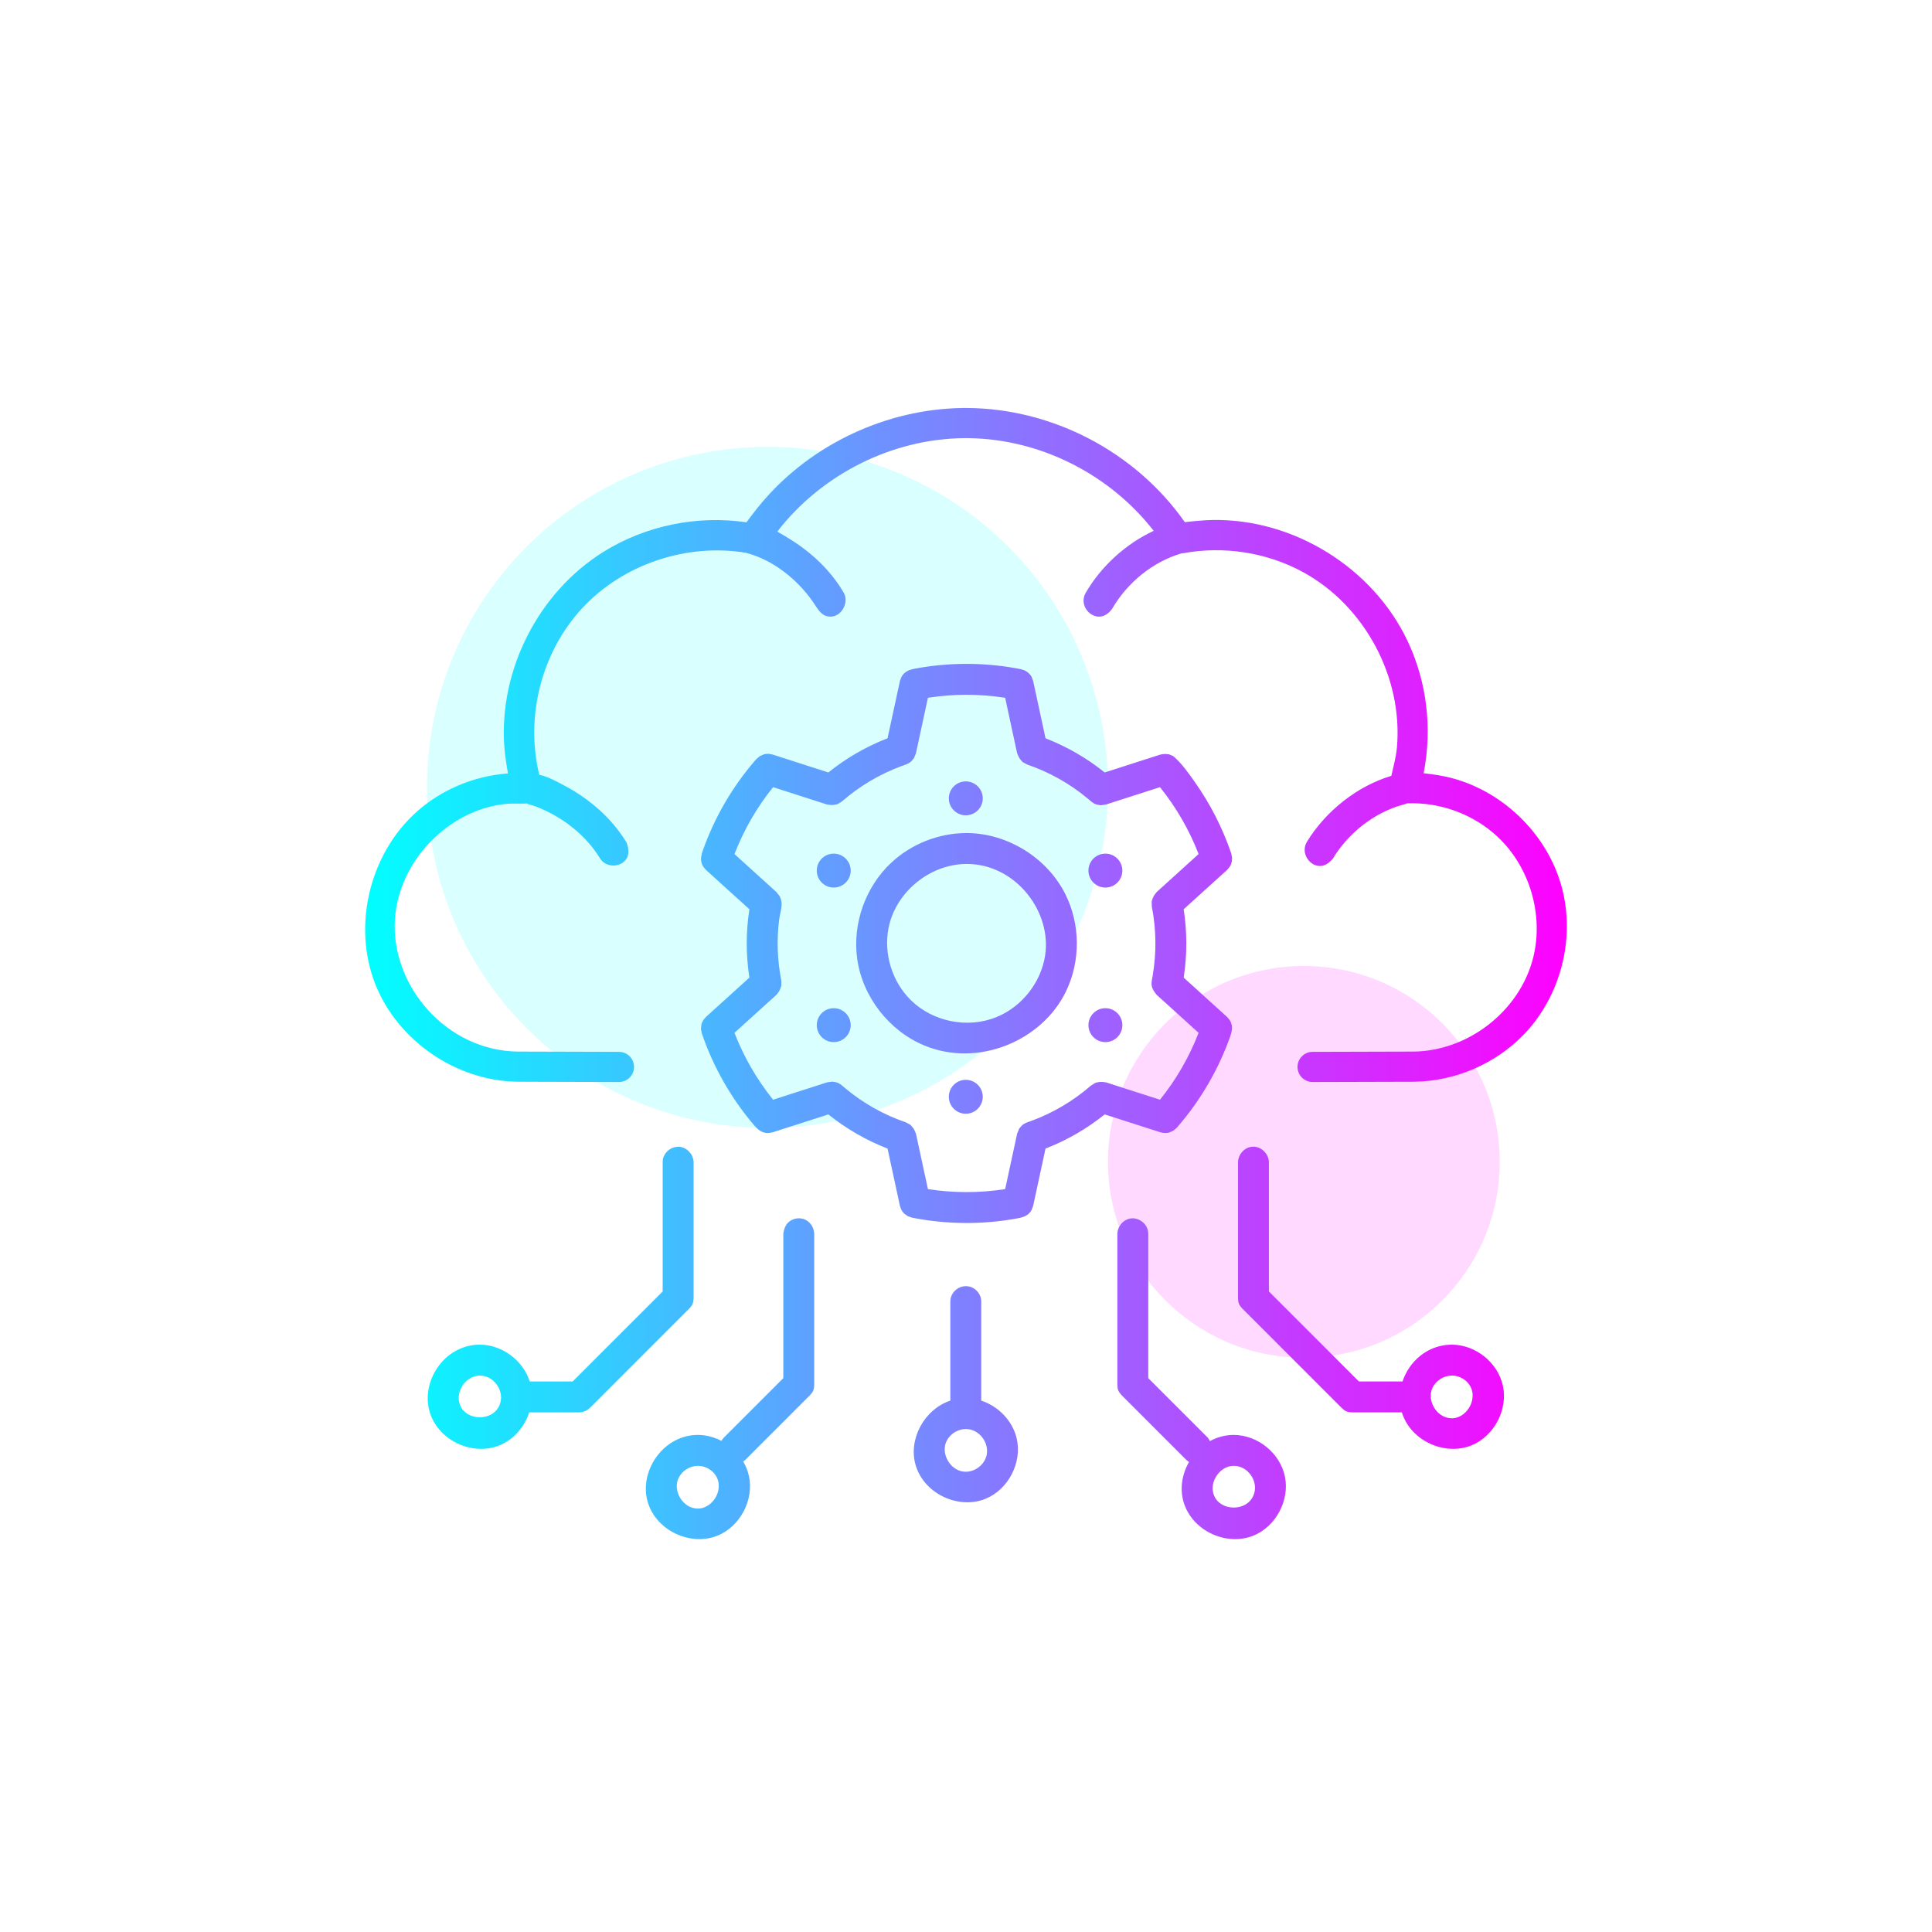 <?xml version="1.0" encoding="UTF-8" standalone="no"?><!DOCTYPE svg PUBLIC "-//W3C//DTD SVG 1.1//EN" "http://www.w3.org/Graphics/SVG/1.1/DTD/svg11.dtd"><svg width="100%" height="100%" viewBox="0 0 1000 1000" version="1.1" xmlns="http://www.w3.org/2000/svg" xmlns:xlink="http://www.w3.org/1999/xlink" xml:space="preserve" xmlns:serif="http://www.serif.com/" style="fill-rule:evenodd;clip-rule:evenodd;stroke-linejoin:round;stroke-miterlimit:1.414;"><rect id="Cloud_1" x="0" y="0" width="1000" height="1000" style="fill:none;"/><circle cx="397.241" cy="407.56" r="176.255" style="fill:#0ff;fill-opacity:0.149;"/><circle cx="674.872" cy="601.375" r="101.375" style="fill:#f0f;fill-opacity:0.149;"/><path d="M615.445,756.692c-0.241,-0.139 -0.476,-0.292 -0.704,-0.462c-0.417,-0.31 -0.504,-0.41 -0.884,-0.763l-33.171,-33.171c-2.144,-2.304 -2.259,-3.308 -2.343,-5.657l0,-78.049c0.145,-3.966 3.173,-7.517 7.125,-7.952c1.119,-0.123 1.389,-0.026 1.75,0c3.53,0.52 6.524,3.283 7.04,6.788c0.076,0.514 0.066,0.646 0.085,1.164l0,74.735l30.828,30.828c0,0 0.545,0.681 1.101,1.763c3.452,-1.911 7.374,-3.071 11.607,-3.19c0.289,-0.007 0.578,-0.01 0.867,-0.009c12.297,0.114 23.834,9.403 26.336,21.614c2.506,12.234 -4.685,25.759 -16.281,30.5c-13.774,5.631 -31.683,-2.272 -36.166,-17.332c-2.074,-6.97 -0.8,-14.525 2.81,-20.807Zm-242.049,-10.896c0.341,-0.588 0.752,-1.14 1.219,-1.643l30.828,-30.828l0,-74.735c0,0 0.352,-3.739 2.447,-5.759c1.263,-1.217 2.933,-2.001 4.678,-2.193c1.118,-0.123 1.389,-0.026 1.75,0c1.776,0.262 2.051,0.462 2.783,0.838c2.597,1.335 4.234,4.165 4.342,7.114l0,78.049c-0.113,3.146 -0.742,3.937 -2.344,5.657l-33.17,33.171c-0.5,0.464 -0.889,0.789 -1.229,1.031c1.359,2.315 2.372,4.839 2.953,7.505c2.685,12.336 -4.523,26.047 -16.21,30.827c-13.791,5.64 -31.715,-2.372 -36.168,-17.331c-4.661,-15.661 7.584,-34.274 25.244,-34.773c0.289,-0.007 0.578,-0.01 0.868,-0.009c4.202,0.039 8.315,1.149 12.009,3.079Zm-12.256,12.921c-4.171,0.039 -8.191,2.62 -9.958,6.397c-3.082,6.59 2.251,15.672 9.958,15.72c8.268,0.052 14.674,-11.263 8.348,-18.389c-2.036,-2.294 -5.039,-3.678 -8.13,-3.727c-0.072,-0.001 -0.145,-0.001 -0.218,-0.001Zm277.36,0c-7.571,0.07 -13.598,9.477 -9.526,16.552c4.191,7.28 17.707,6.898 20.275,-2.594c1.749,-6.467 -3.445,-13.983 -10.749,-13.958Zm-146.607,-33.756l0,-51.249c0.036,-1.362 0.154,-1.741 0.391,-2.472c0.948,-2.916 3.7,-5.161 6.773,-5.484c0.807,-0.085 0.997,-0.039 1.255,-0.033c1.539,0.121 1.994,0.307 2.835,0.681c2.55,1.135 4.409,3.681 4.702,6.472c0.039,0.371 0.034,0.464 0.044,0.836l0,51.252c8.857,2.902 16.221,10.368 18.365,19.65c2.862,12.385 -4.306,26.319 -16.135,31.157c-13.791,5.641 -31.715,-2.372 -36.168,-17.331c-3.99,-13.406 4.388,-28.943 17.938,-33.479Zm7.927,14.697c-4.172,0.039 -8.194,2.628 -9.958,6.397c-3.07,6.563 2.22,15.575 9.813,15.719c4.834,0.091 9.517,-3.32 10.859,-8.032c1.811,-6.362 -3.194,-13.785 -10.211,-14.076c-0.167,-0.006 -0.335,-0.008 -0.503,-0.008Zm225.783,-8.611l-25.535,0c-3.146,-0.113 -3.937,-0.742 -5.657,-2.344l-51.286,-51.285c-2.145,-2.304 -2.259,-3.308 -2.343,-5.657l0,-70.244c0.152,-3.956 3.179,-7.496 7.083,-7.947c1.17,-0.135 1.455,-0.029 1.835,0c3.899,0.602 6.929,3.945 7.082,7.947l0,66.93l46.599,46.6l22.554,0c3.41,-10.233 12.659,-18.701 24.825,-19.051c0.291,-0.006 0.581,-0.009 0.872,-0.008c12.188,0.118 23.643,9.247 26.264,21.286c2.684,12.332 -4.522,26.048 -16.211,30.827c-13.68,5.593 -31.434,-2.128 -36.069,-17.01l-0.013,-0.044Zm-451.426,-16l22.228,0l46.599,-46.6l0,-66.93c0.072,-1.881 0.257,-2.19 0.58,-2.99c1.29,-3.203 4.7,-5.236 8.337,-4.957c3.9,0.602 6.929,3.945 7.083,7.947l0,70.244c-0.113,3.146 -0.742,3.937 -2.343,5.657l-51.286,51.285c-1.268,1.181 -2.829,2.019 -4.518,2.262c-0.503,0.072 -0.632,0.063 -1.139,0.082l-25.777,0c-2.454,7.499 -8.014,14.043 -15.384,17.055c-13.679,5.59 -31.434,-2.135 -36.067,-17.011c-4.886,-15.691 7.071,-34.576 25.144,-35.095c0.291,-0.006 0.581,-0.009 0.871,-0.008c11.422,0.111 22.211,8.102 25.672,19.059Zm477.208,-3.059c-4.182,0.04 -8.2,2.634 -9.959,6.396c-3.101,6.632 2.33,15.77 10.103,15.721c8.292,-0.052 14.501,-11.624 8.021,-18.589c-2.074,-2.229 -5.085,-3.539 -8.165,-3.528Zm-503.126,0c-7.601,0.073 -13.601,9.475 -9.528,16.552c4.191,7.281 17.708,6.897 20.275,-2.594c1.749,-6.469 -3.451,-13.983 -10.747,-13.958Zm359.067,-320.577c4.312,3.684 7.72,8.567 11.107,13.357c7.864,11.119 14.122,23.35 18.592,36.199l0.283,0.827l0.424,2.28c-0.083,0.768 -0.055,1.557 -0.249,2.305c-0.524,2.032 -1.081,2.36 -2.373,3.928l-22.441,20.339c1.774,11.381 1.824,23.194 0.101,34.709l-0.101,0.649l22.441,20.34c1.292,1.568 1.849,1.895 2.373,3.927c0.498,1.926 0.028,4.026 -0.605,5.836c-6.008,17.167 -15.341,33.217 -27.213,46.966l-0.576,0.66l-1.763,1.507c-1.858,0.821 -2.323,1.269 -4.421,1.227c-0.772,-0.015 -1.524,-0.255 -2.287,-0.382l-28.834,-9.264c-9.05,7.289 -19.251,13.207 -30.008,17.44l-0.614,0.239l-6.394,29.604c-0.712,1.902 -0.717,2.548 -2.213,4.018c-1.424,1.398 -3.499,2.042 -5.357,2.394c-18.152,3.437 -36.99,3.33 -55.143,-0.253l-2.185,-0.773c-1.64,-1.199 -2.26,-1.378 -3.273,-3.215c-0.372,-0.677 -0.541,-1.448 -0.812,-2.171l-6.394,-29.604c-10.822,-4.186 -21.003,-10.018 -30.108,-17.267l-0.513,-0.412l-28.835,9.264c-2.004,0.335 -2.566,0.653 -4.588,0.092c-1.923,-0.534 -3.519,-2.012 -4.75,-3.442c-12.036,-13.981 -21.375,-30.374 -27.352,-47.879l-0.424,-2.28c0.218,-2.019 0.062,-2.647 1.148,-4.443c0.399,-0.661 0.982,-1.193 1.474,-1.789l22.441,-20.34c-1.79,-11.479 -1.833,-23.196 -0.1,-34.709l0.1,-0.649l-22.441,-20.339c-1.292,-1.568 -1.849,-1.896 -2.373,-3.928c-0.498,-1.926 -0.027,-4.026 0.606,-5.835c6.015,-17.193 15.228,-33.087 27.212,-46.966l0.576,-0.661l1.763,-1.506c1.858,-0.822 2.323,-1.27 4.421,-1.228c0.772,0.016 1.524,0.255 2.287,0.382l28.835,9.265c9.074,-7.318 19.174,-13.18 30.007,-17.441l0.614,-0.238l6.394,-29.604c0.712,-1.903 0.717,-2.549 2.214,-4.019c1.425,-1.4 3.51,-2.044 5.356,-2.393c18.14,-3.434 36.99,-3.331 55.143,0.252l2.185,0.774c0.624,0.456 1.32,0.826 1.872,1.368c1.496,1.469 1.501,2.116 2.213,4.018l6.394,29.603c10.752,4.154 20.997,10.02 30.108,17.267l0.514,0.413l28.834,-9.265c2.279,-0.38 2.296,-0.381 4.588,-0.092c0.707,0.313 1.413,0.625 2.12,0.938Zm-107.444,-31.802c-6.452,0.03 -12.893,0.535 -19.261,1.509l-0.33,0.052l-6.195,28.683l-1.024,2.532c-0.605,0.68 -1.103,1.473 -1.816,2.04c-1.376,1.094 -3.114,1.544 -4.677,2.116c-11.269,4.156 -21.768,10.404 -30.78,18.282l-2.333,1.42c-2.66,0.549 -2.689,0.55 -5.379,0.173l-27.938,-8.976c-8.326,10.336 -15.053,21.966 -19.864,34.303l-0.121,0.312l21.743,19.707l1.681,2.154c0.287,0.865 0.725,1.694 0.859,2.595c0.474,3.186 -0.761,6.284 -1.174,9.558c-1.316,10.422 -0.929,21.044 1.109,31.338l0.065,2.732c-0.854,2.582 -0.867,2.606 -2.54,4.749l-21.743,19.707c4.781,12.375 11.481,24.007 19.776,34.356l0.209,0.26l27.938,-8.977l2.704,-0.379c0.892,0.184 1.828,0.219 2.675,0.553c1.638,0.645 2.897,1.925 4.172,2.993c9.223,7.671 19.866,13.64 31.221,17.514l2.397,1.31c1.807,2.03 1.821,2.054 2.84,4.573l6.195,28.683c13.121,2.047 26.537,2.054 39.641,0.051l0.33,-0.051l6.195,-28.683l1.024,-2.533c0.605,-0.68 1.103,-1.473 1.816,-2.04c1.376,-1.094 3.114,-1.544 4.677,-2.115c11.276,-4.157 21.771,-10.409 30.78,-18.283l2.333,-1.419c2.661,-0.55 2.689,-0.551 5.379,-0.174l27.938,8.977c8.393,-10.41 15.152,-22.126 19.985,-34.616l-21.742,-19.707c-1.13,-1.446 -2.273,-2.958 -2.54,-4.745c-0.26,-1.741 0.219,-3.471 0.506,-5.108c2.031,-11.85 1.883,-24.005 -0.443,-35.798l-0.063,-2.73c0.854,-2.579 0.867,-2.604 2.54,-4.745l21.742,-19.707c-4.794,-12.388 -11.495,-24.013 -19.776,-34.356l-0.209,-0.259l-27.938,8.976l-2.705,0.379c-0.891,-0.184 -1.827,-0.219 -2.674,-0.552c-1.639,-0.646 -2.895,-1.925 -4.171,-2.992c-9.241,-7.686 -19.842,-13.633 -31.223,-17.516l-2.396,-1.31c-1.807,-2.029 -1.822,-2.053 -2.84,-4.572l-6.195,-28.683c-6.74,-1.053 -13.584,-1.571 -20.38,-1.561Zm0.011,199.305c4.846,0 8.78,3.935 8.78,8.781c0,4.846 -3.934,8.78 -8.78,8.78c-4.846,0 -8.781,-3.934 -8.781,-8.78c0,-4.846 3.935,-8.781 8.781,-8.781Zm-227.202,-143.075c-0.062,0.008 -0.124,0.015 -0.187,0.022c-2.502,0.269 -7.128,-0.181 -11.329,0.3c-29.497,3.376 -54.661,29.67 -56.733,59.315c-2.416,34.575 26.564,68.461 63.701,68.815c17.419,0.055 34.839,0.104 52.258,0.147c4.303,0.01 7.785,3.501 7.785,7.804c0,0 0,0.001 0,0.001c0,2.073 -0.825,4.061 -2.292,5.525c-1.468,1.464 -3.458,2.284 -5.531,2.279c-17.44,-0.043 -34.88,-0.092 -52.319,-0.147c-31.548,-0.3 -61.886,-20.884 -73.642,-50.146c-12.621,-31.416 -2.538,-70.524 24.094,-91.975c12.585,-10.137 28.223,-16.267 44.435,-17.451c0,0 -1.47,-7.875 -1.908,-14.13c-2.75,-39.323 17.571,-79.486 51.263,-100.526c21.833,-13.634 48.546,-19.069 74.08,-15.33c0,0 4.518,-6.206 8.615,-10.971c25.443,-29.588 63.86,-47.638 103.2,-48.196c0.761,-0.008 1.522,-0.011 2.283,-0.009c44.142,0.267 87.051,22.469 112.81,59.104c0,0 7.335,-0.984 14.348,-1.115c41.809,-0.777 82.876,24.558 100.902,62.528c10.038,21.143 12.937,45.535 8.341,68.537c0,0 6.393,0.646 11.42,1.742c28.536,6.218 52.706,29.313 60.185,57.625c6.979,26.421 -0.759,56.192 -19.759,75.882c-14.732,15.268 -35.604,24.228 -56.969,24.431c-17.44,0.055 -34.88,0.104 -52.319,0.147c-2.073,0.005 -4.063,-0.815 -5.531,-2.279c-1.467,-1.464 -2.292,-3.452 -2.292,-5.525c0,0 0,-0.001 0,-0.001c0,-4.303 3.482,-7.794 7.785,-7.804c17.419,-0.043 34.839,-0.092 52.258,-0.147c28.229,-0.269 54.995,-20.962 61.933,-48.601c5.53,-22.033 -1.711,-46.832 -18.295,-62.457c-12.479,-11.758 -29.725,-18.126 -47.002,-17.421c-0.533,0.232 -1.091,0.418 -1.663,0.562c-0.227,0.059 -0.227,0.059 -0.455,0.12c-14.856,4.122 -28.206,14.589 -36.236,27.885c0,0 -2.564,3.417 -5.915,3.81c-5.911,0.695 -11.158,-6.567 -7.514,-12.522c9.795,-16.003 26.062,-28.8 43.661,-34.097c0.982,-4.383 2.441,-9.581 2.895,-14.713c3.197,-36.129 -16.621,-73.354 -48.708,-90.796c-18.745,-10.189 -40.997,-13.583 -62.008,-9.71l-0.674,0.034c-0.207,0.059 -0.214,0.061 -0.434,0.125c-14.602,4.395 -27.569,14.942 -35.408,28.311c0,0 -2.18,3.542 -5.575,4.221c-6.003,1.201 -11.961,-5.909 -8.247,-12.28c8.041,-13.791 20.869,-25.39 35.158,-32.005c-22.442,-28.837 -57.9,-47.286 -95.235,-47.966c-0.845,-0.012 -1.691,-0.017 -2.536,-0.016c-37.44,0.227 -74.068,18.608 -97.059,48.377c2.095,1.155 4.174,2.427 6.23,3.693c11.397,7.019 21.415,16.364 28.15,27.917c3.264,5.598 -2.075,14.137 -8.943,12.108c-3.202,-0.946 -4.804,-4.22 -7.059,-7.46c-8.244,-11.845 -20.807,-21.61 -34.151,-25.158c0,0 -0.102,-0.035 -0.275,-0.103c-30.437,-5.154 -63.539,5.67 -84.791,28.495c-21.119,22.681 -29.723,56.012 -22.378,86.355c4.681,1.048 8.831,3.373 13.027,5.604c12.93,6.874 24.407,16.733 32.059,29.291c0,0 2.355,4.851 0.104,8.528c-2.846,4.646 -10.647,4.943 -13.784,-0.23c-0.104,-0.172 -0.21,-0.343 -0.316,-0.514c-6.944,-11.073 -17.804,-19.757 -29.904,-25.049c-2.21,-0.966 -4.484,-1.803 -6.83,-2.371c0,0 -0.303,-0.142 -0.774,-0.419Zm227.954,15.341c21.021,0.201 41.451,12.896 50.829,31.748c7.703,15.484 7.896,34.418 0.306,50.169c-12.352,25.633 -45.453,39.644 -73.422,28.012c-18.239,-7.586 -31.924,-25.215 -34.673,-44.803c-2.544,-18.129 4.26,-37.325 17.668,-49.809c10.365,-9.65 24.297,-15.181 38.555,-15.317c0.246,0 0.491,0 0.737,0Zm71.503,90.661c4.846,0 8.781,3.935 8.781,8.781c0,4.846 -3.935,8.78 -8.781,8.78c-4.846,0 -8.78,-3.934 -8.78,-8.78c0,-4.846 3.934,-8.781 8.78,-8.781Zm-140.608,0c4.846,0 8.78,3.935 8.78,8.781c0,4.846 -3.934,8.78 -8.78,8.78c-4.846,0 -8.781,-3.934 -8.781,-8.78c0,-4.846 3.935,-8.781 8.781,-8.781Zm68.47,-74.661c-18.787,0.179 -36.551,14.621 -40.143,33.353c-2.552,13.312 1.977,27.757 11.674,37.228c11.352,11.087 29.349,14.775 44.276,8.671c13.162,-5.383 23.101,-17.989 25.169,-32.093c3.251,-22.168 -14.376,-45.422 -37.8,-47.059c-1.057,-0.073 -2.115,-0.103 -3.176,-0.1Zm72.138,-5.339c4.846,0 8.781,3.935 8.781,8.781c0,4.846 -3.935,8.78 -8.781,8.78c-4.846,0 -8.78,-3.934 -8.78,-8.78c0,-4.846 3.934,-8.781 8.78,-8.781Zm-140.608,0c4.846,0 8.78,3.935 8.78,8.781c0,4.846 -3.934,8.78 -8.78,8.78c-4.846,0 -8.781,-3.934 -8.781,-8.78c0,-4.846 3.935,-8.781 8.781,-8.781Zm68.353,-37.396c4.846,0 8.78,3.934 8.78,8.78c0,4.846 -3.934,8.781 -8.78,8.781c-4.846,0 -8.781,-3.935 -8.781,-8.781c0,-4.846 3.935,-8.78 8.781,-8.78Z" style="fill:url(#_Linear1);"/><defs><linearGradient id="_Linear1" x1="0" y1="0" x2="1" y2="0" gradientUnits="userSpaceOnUse" gradientTransform="matrix(622,0,0,585.485,189,503.908)"><stop offset="0" style="stop-color:#0ff;stop-opacity:1"/><stop offset="1" style="stop-color:#f0f;stop-opacity:1"/></linearGradient></defs></svg>
